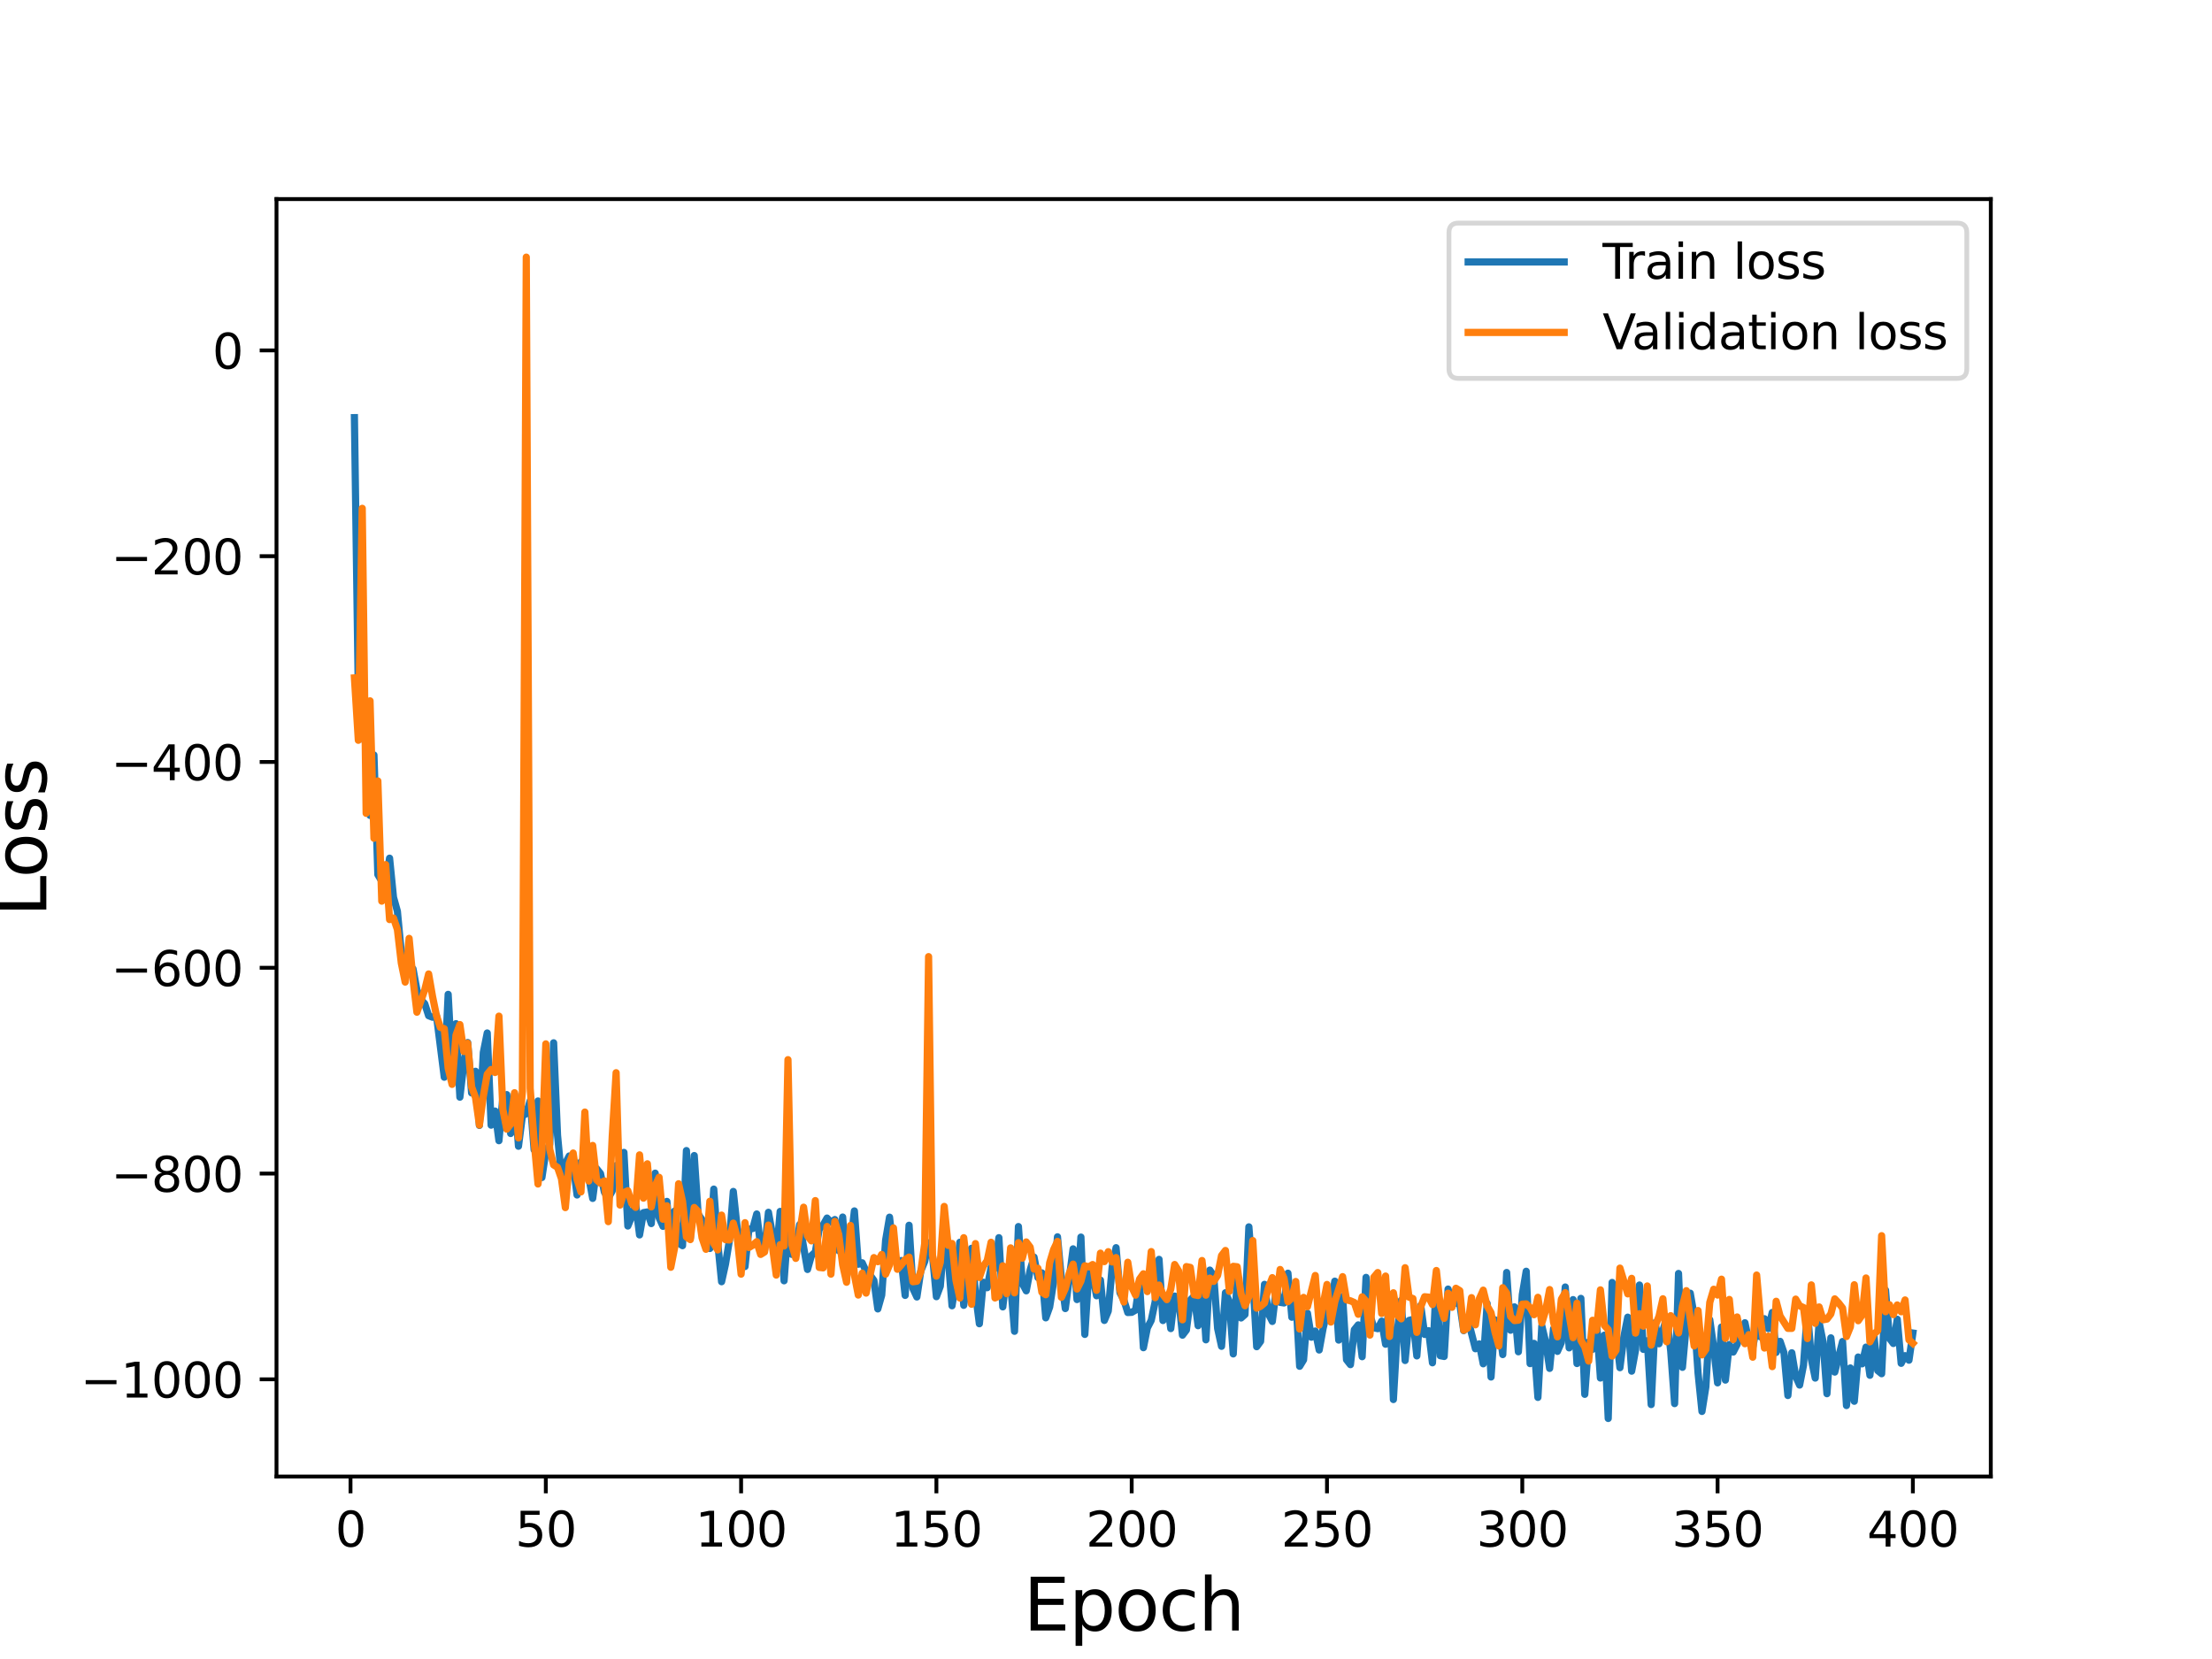 <?xml version="1.0" encoding="utf-8" standalone="no"?>
<!DOCTYPE svg PUBLIC "-//W3C//DTD SVG 1.1//EN"
  "http://www.w3.org/Graphics/SVG/1.1/DTD/svg11.dtd">
<svg height="345.6pt" version="1.1" viewBox="0 0 460.8 345.6" width="460.8pt" xmlns="http://www.w3.org/2000/svg" xmlns:xlink="http://www.w3.org/1999/xlink">
 <defs>
  <style type="text/css">*{stroke-linecap:butt;stroke-linejoin:round;}</style>
 </defs>
 <g id="figure_1">
  <g id="patch_1">
   <path d="M 0 345.6 
L 460.8 345.6 
L 460.8 0 
L 0 0 
z
" style="fill:#ffffff;"/>
  </g>
  <g id="axes_1">
   <g id="patch_2">
    <path d="M 57.6 307.584 
L 414.72 307.584 
L 414.72 41.472 
L 57.6 41.472 
z
" style="fill:#ffffff;"/>
   </g>
   <g id="matplotlib.axis_1">
    <g id="xtick_1">
     <g id="line2d_1">
      <defs>
       <path d="M 0 0 
L 0 3.5 
" id="md697976a7e" style="stroke:#000000;stroke-width:0.8;"/>
      </defs>
      <g>
       <use style="stroke:#000000;stroke-width:0.8;" x="73.019" xlink:href="#md697976a7e" y="307.584"/>
      </g>
     </g>
     <g id="text_1">
      <!-- 0 -->
      <g transform="translate(69.838 322.182)scale(0.1 -0.1)">
       <defs>
        <path d="M 2034 4250 
Q 1547 4250 1301 3770 
Q 1056 3291 1056 2328 
Q 1056 1369 1301 889 
Q 1547 409 2034 409 
Q 2525 409 2770 889 
Q 3016 1369 3016 2328 
Q 3016 3291 2770 3770 
Q 2525 4250 2034 4250 
z
M 2034 4750 
Q 2819 4750 3233 4129 
Q 3647 3509 3647 2328 
Q 3647 1150 3233 529 
Q 2819 -91 2034 -91 
Q 1250 -91 836 529 
Q 422 1150 422 2328 
Q 422 3509 836 4129 
Q 1250 4750 2034 4750 
z
" id="DejaVuSans-30" transform="scale(0.016)"/>
       </defs>
       <use xlink:href="#DejaVuSans-30"/>
      </g>
     </g>
    </g>
    <g id="xtick_2">
     <g id="line2d_2">
      <g>
       <use style="stroke:#000000;stroke-width:0.8;" x="113.703" xlink:href="#md697976a7e" y="307.584"/>
      </g>
     </g>
     <g id="text_2">
      <!-- 50 -->
      <g transform="translate(107.34 322.182)scale(0.1 -0.1)">
       <defs>
        <path d="M 691 4666 
L 3169 4666 
L 3169 4134 
L 1269 4134 
L 1269 2991 
Q 1406 3038 1543 3061 
Q 1681 3084 1819 3084 
Q 2600 3084 3056 2656 
Q 3513 2228 3513 1497 
Q 3513 744 3044 326 
Q 2575 -91 1722 -91 
Q 1428 -91 1123 -41 
Q 819 9 494 109 
L 494 744 
Q 775 591 1075 516 
Q 1375 441 1709 441 
Q 2250 441 2565 725 
Q 2881 1009 2881 1497 
Q 2881 1984 2565 2268 
Q 2250 2553 1709 2553 
Q 1456 2553 1204 2497 
Q 953 2441 691 2322 
L 691 4666 
z
" id="DejaVuSans-35" transform="scale(0.016)"/>
       </defs>
       <use xlink:href="#DejaVuSans-35"/>
       <use x="63.623" xlink:href="#DejaVuSans-30"/>
      </g>
     </g>
    </g>
    <g id="xtick_3">
     <g id="line2d_3">
      <g>
       <use style="stroke:#000000;stroke-width:0.8;" x="154.386" xlink:href="#md697976a7e" y="307.584"/>
      </g>
     </g>
     <g id="text_3">
      <!-- 100 -->
      <g transform="translate(144.842 322.182)scale(0.1 -0.1)">
       <defs>
        <path d="M 794 531 
L 1825 531 
L 1825 4091 
L 703 3866 
L 703 4441 
L 1819 4666 
L 2450 4666 
L 2450 531 
L 3481 531 
L 3481 0 
L 794 0 
L 794 531 
z
" id="DejaVuSans-31" transform="scale(0.016)"/>
       </defs>
       <use xlink:href="#DejaVuSans-31"/>
       <use x="63.623" xlink:href="#DejaVuSans-30"/>
       <use x="127.246" xlink:href="#DejaVuSans-30"/>
      </g>
     </g>
    </g>
    <g id="xtick_4">
     <g id="line2d_4">
      <g>
       <use style="stroke:#000000;stroke-width:0.8;" x="195.07" xlink:href="#md697976a7e" y="307.584"/>
      </g>
     </g>
     <g id="text_4">
      <!-- 150 -->
      <g transform="translate(185.526 322.182)scale(0.1 -0.1)">
       <use xlink:href="#DejaVuSans-31"/>
       <use x="63.623" xlink:href="#DejaVuSans-35"/>
       <use x="127.246" xlink:href="#DejaVuSans-30"/>
      </g>
     </g>
    </g>
    <g id="xtick_5">
     <g id="line2d_5">
      <g>
       <use style="stroke:#000000;stroke-width:0.8;" x="235.753" xlink:href="#md697976a7e" y="307.584"/>
      </g>
     </g>
     <g id="text_5">
      <!-- 200 -->
      <g transform="translate(226.209 322.182)scale(0.1 -0.1)">
       <defs>
        <path d="M 1228 531 
L 3431 531 
L 3431 0 
L 469 0 
L 469 531 
Q 828 903 1448 1529 
Q 2069 2156 2228 2338 
Q 2531 2678 2651 2914 
Q 2772 3150 2772 3378 
Q 2772 3750 2511 3984 
Q 2250 4219 1831 4219 
Q 1534 4219 1204 4116 
Q 875 4013 500 3803 
L 500 4441 
Q 881 4594 1212 4672 
Q 1544 4750 1819 4750 
Q 2544 4750 2975 4387 
Q 3406 4025 3406 3419 
Q 3406 3131 3298 2873 
Q 3191 2616 2906 2266 
Q 2828 2175 2409 1742 
Q 1991 1309 1228 531 
z
" id="DejaVuSans-32" transform="scale(0.016)"/>
       </defs>
       <use xlink:href="#DejaVuSans-32"/>
       <use x="63.623" xlink:href="#DejaVuSans-30"/>
       <use x="127.246" xlink:href="#DejaVuSans-30"/>
      </g>
     </g>
    </g>
    <g id="xtick_6">
     <g id="line2d_6">
      <g>
       <use style="stroke:#000000;stroke-width:0.8;" x="276.437" xlink:href="#md697976a7e" y="307.584"/>
      </g>
     </g>
     <g id="text_6">
      <!-- 250 -->
      <g transform="translate(266.893 322.182)scale(0.1 -0.1)">
       <use xlink:href="#DejaVuSans-32"/>
       <use x="63.623" xlink:href="#DejaVuSans-35"/>
       <use x="127.246" xlink:href="#DejaVuSans-30"/>
      </g>
     </g>
    </g>
    <g id="xtick_7">
     <g id="line2d_7">
      <g>
       <use style="stroke:#000000;stroke-width:0.8;" x="317.12" xlink:href="#md697976a7e" y="307.584"/>
      </g>
     </g>
     <g id="text_7">
      <!-- 300 -->
      <g transform="translate(307.576 322.182)scale(0.1 -0.1)">
       <defs>
        <path d="M 2597 2516 
Q 3050 2419 3304 2112 
Q 3559 1806 3559 1356 
Q 3559 666 3084 287 
Q 2609 -91 1734 -91 
Q 1441 -91 1130 -33 
Q 819 25 488 141 
L 488 750 
Q 750 597 1062 519 
Q 1375 441 1716 441 
Q 2309 441 2620 675 
Q 2931 909 2931 1356 
Q 2931 1769 2642 2001 
Q 2353 2234 1838 2234 
L 1294 2234 
L 1294 2753 
L 1863 2753 
Q 2328 2753 2575 2939 
Q 2822 3125 2822 3475 
Q 2822 3834 2567 4026 
Q 2313 4219 1838 4219 
Q 1578 4219 1281 4162 
Q 984 4106 628 3988 
L 628 4550 
Q 988 4650 1302 4700 
Q 1616 4750 1894 4750 
Q 2613 4750 3031 4423 
Q 3450 4097 3450 3541 
Q 3450 3153 3228 2886 
Q 3006 2619 2597 2516 
z
" id="DejaVuSans-33" transform="scale(0.016)"/>
       </defs>
       <use xlink:href="#DejaVuSans-33"/>
       <use x="63.623" xlink:href="#DejaVuSans-30"/>
       <use x="127.246" xlink:href="#DejaVuSans-30"/>
      </g>
     </g>
    </g>
    <g id="xtick_8">
     <g id="line2d_8">
      <g>
       <use style="stroke:#000000;stroke-width:0.8;" x="357.804" xlink:href="#md697976a7e" y="307.584"/>
      </g>
     </g>
     <g id="text_8">
      <!-- 350 -->
      <g transform="translate(348.26 322.182)scale(0.1 -0.1)">
       <use xlink:href="#DejaVuSans-33"/>
       <use x="63.623" xlink:href="#DejaVuSans-35"/>
       <use x="127.246" xlink:href="#DejaVuSans-30"/>
      </g>
     </g>
    </g>
    <g id="xtick_9">
     <g id="line2d_9">
      <g>
       <use style="stroke:#000000;stroke-width:0.8;" x="398.487" xlink:href="#md697976a7e" y="307.584"/>
      </g>
     </g>
     <g id="text_9">
      <!-- 400 -->
      <g transform="translate(388.944 322.182)scale(0.1 -0.1)">
       <defs>
        <path d="M 2419 4116 
L 825 1625 
L 2419 1625 
L 2419 4116 
z
M 2253 4666 
L 3047 4666 
L 3047 1625 
L 3713 1625 
L 3713 1100 
L 3047 1100 
L 3047 0 
L 2419 0 
L 2419 1100 
L 313 1100 
L 313 1709 
L 2253 4666 
z
" id="DejaVuSans-34" transform="scale(0.016)"/>
       </defs>
       <use xlink:href="#DejaVuSans-34"/>
       <use x="63.623" xlink:href="#DejaVuSans-30"/>
       <use x="127.246" xlink:href="#DejaVuSans-30"/>
      </g>
     </g>
    </g>
    <g id="text_10">
     <!-- Epoch -->
     <g transform="translate(213.194 339.66)scale(0.15 -0.15)">
      <defs>
       <path d="M 628 4666 
L 3578 4666 
L 3578 4134 
L 1259 4134 
L 1259 2753 
L 3481 2753 
L 3481 2222 
L 1259 2222 
L 1259 531 
L 3634 531 
L 3634 0 
L 628 0 
L 628 4666 
z
" id="DejaVuSans-45" transform="scale(0.016)"/>
       <path d="M 1159 525 
L 1159 -1331 
L 581 -1331 
L 581 3500 
L 1159 3500 
L 1159 2969 
Q 1341 3281 1617 3432 
Q 1894 3584 2278 3584 
Q 2916 3584 3314 3078 
Q 3713 2572 3713 1747 
Q 3713 922 3314 415 
Q 2916 -91 2278 -91 
Q 1894 -91 1617 61 
Q 1341 213 1159 525 
z
M 3116 1747 
Q 3116 2381 2855 2742 
Q 2594 3103 2138 3103 
Q 1681 3103 1420 2742 
Q 1159 2381 1159 1747 
Q 1159 1113 1420 752 
Q 1681 391 2138 391 
Q 2594 391 2855 752 
Q 3116 1113 3116 1747 
z
" id="DejaVuSans-70" transform="scale(0.016)"/>
       <path d="M 1959 3097 
Q 1497 3097 1228 2736 
Q 959 2375 959 1747 
Q 959 1119 1226 758 
Q 1494 397 1959 397 
Q 2419 397 2687 759 
Q 2956 1122 2956 1747 
Q 2956 2369 2687 2733 
Q 2419 3097 1959 3097 
z
M 1959 3584 
Q 2709 3584 3137 3096 
Q 3566 2609 3566 1747 
Q 3566 888 3137 398 
Q 2709 -91 1959 -91 
Q 1206 -91 779 398 
Q 353 888 353 1747 
Q 353 2609 779 3096 
Q 1206 3584 1959 3584 
z
" id="DejaVuSans-6f" transform="scale(0.016)"/>
       <path d="M 3122 3366 
L 3122 2828 
Q 2878 2963 2633 3030 
Q 2388 3097 2138 3097 
Q 1578 3097 1268 2742 
Q 959 2388 959 1747 
Q 959 1106 1268 751 
Q 1578 397 2138 397 
Q 2388 397 2633 464 
Q 2878 531 3122 666 
L 3122 134 
Q 2881 22 2623 -34 
Q 2366 -91 2075 -91 
Q 1284 -91 818 406 
Q 353 903 353 1747 
Q 353 2603 823 3093 
Q 1294 3584 2113 3584 
Q 2378 3584 2631 3529 
Q 2884 3475 3122 3366 
z
" id="DejaVuSans-63" transform="scale(0.016)"/>
       <path d="M 3513 2113 
L 3513 0 
L 2938 0 
L 2938 2094 
Q 2938 2591 2744 2837 
Q 2550 3084 2163 3084 
Q 1697 3084 1428 2787 
Q 1159 2491 1159 1978 
L 1159 0 
L 581 0 
L 581 4863 
L 1159 4863 
L 1159 2956 
Q 1366 3272 1645 3428 
Q 1925 3584 2291 3584 
Q 2894 3584 3203 3211 
Q 3513 2838 3513 2113 
z
" id="DejaVuSans-68" transform="scale(0.016)"/>
      </defs>
      <use xlink:href="#DejaVuSans-45"/>
      <use x="63.184" xlink:href="#DejaVuSans-70"/>
      <use x="126.66" xlink:href="#DejaVuSans-6f"/>
      <use x="187.842" xlink:href="#DejaVuSans-63"/>
      <use x="242.822" xlink:href="#DejaVuSans-68"/>
     </g>
    </g>
   </g>
   <g id="matplotlib.axis_2">
    <g id="ytick_1">
     <g id="line2d_10">
      <defs>
       <path d="M 0 0 
L -3.5 0 
" id="m65df822465" style="stroke:#000000;stroke-width:0.8;"/>
      </defs>
      <g>
       <use style="stroke:#000000;stroke-width:0.8;" x="57.6" xlink:href="#m65df822465" y="287.341"/>
      </g>
     </g>
     <g id="text_11">
      <!-- −1000 -->
      <g transform="translate(16.77 291.14)scale(0.1 -0.1)">
       <defs>
        <path d="M 678 2272 
L 4684 2272 
L 4684 1741 
L 678 1741 
L 678 2272 
z
" id="DejaVuSans-2212" transform="scale(0.016)"/>
       </defs>
       <use xlink:href="#DejaVuSans-2212"/>
       <use x="83.789" xlink:href="#DejaVuSans-31"/>
       <use x="147.412" xlink:href="#DejaVuSans-30"/>
       <use x="211.035" xlink:href="#DejaVuSans-30"/>
       <use x="274.658" xlink:href="#DejaVuSans-30"/>
      </g>
     </g>
    </g>
    <g id="ytick_2">
     <g id="line2d_11">
      <g>
       <use style="stroke:#000000;stroke-width:0.8;" x="57.6" xlink:href="#m65df822465" y="244.472"/>
      </g>
     </g>
     <g id="text_12">
      <!-- −800 -->
      <g transform="translate(23.133 248.271)scale(0.1 -0.1)">
       <defs>
        <path d="M 2034 2216 
Q 1584 2216 1326 1975 
Q 1069 1734 1069 1313 
Q 1069 891 1326 650 
Q 1584 409 2034 409 
Q 2484 409 2743 651 
Q 3003 894 3003 1313 
Q 3003 1734 2745 1975 
Q 2488 2216 2034 2216 
z
M 1403 2484 
Q 997 2584 770 2862 
Q 544 3141 544 3541 
Q 544 4100 942 4425 
Q 1341 4750 2034 4750 
Q 2731 4750 3128 4425 
Q 3525 4100 3525 3541 
Q 3525 3141 3298 2862 
Q 3072 2584 2669 2484 
Q 3125 2378 3379 2068 
Q 3634 1759 3634 1313 
Q 3634 634 3220 271 
Q 2806 -91 2034 -91 
Q 1263 -91 848 271 
Q 434 634 434 1313 
Q 434 1759 690 2068 
Q 947 2378 1403 2484 
z
M 1172 3481 
Q 1172 3119 1398 2916 
Q 1625 2713 2034 2713 
Q 2441 2713 2670 2916 
Q 2900 3119 2900 3481 
Q 2900 3844 2670 4047 
Q 2441 4250 2034 4250 
Q 1625 4250 1398 4047 
Q 1172 3844 1172 3481 
z
" id="DejaVuSans-38" transform="scale(0.016)"/>
       </defs>
       <use xlink:href="#DejaVuSans-2212"/>
       <use x="83.789" xlink:href="#DejaVuSans-38"/>
       <use x="147.412" xlink:href="#DejaVuSans-30"/>
       <use x="211.035" xlink:href="#DejaVuSans-30"/>
      </g>
     </g>
    </g>
    <g id="ytick_3">
     <g id="line2d_12">
      <g>
       <use style="stroke:#000000;stroke-width:0.8;" x="57.6" xlink:href="#m65df822465" y="201.602"/>
      </g>
     </g>
     <g id="text_13">
      <!-- −600 -->
      <g transform="translate(23.133 205.401)scale(0.1 -0.1)">
       <defs>
        <path d="M 2113 2584 
Q 1688 2584 1439 2293 
Q 1191 2003 1191 1497 
Q 1191 994 1439 701 
Q 1688 409 2113 409 
Q 2538 409 2786 701 
Q 3034 994 3034 1497 
Q 3034 2003 2786 2293 
Q 2538 2584 2113 2584 
z
M 3366 4563 
L 3366 3988 
Q 3128 4100 2886 4159 
Q 2644 4219 2406 4219 
Q 1781 4219 1451 3797 
Q 1122 3375 1075 2522 
Q 1259 2794 1537 2939 
Q 1816 3084 2150 3084 
Q 2853 3084 3261 2657 
Q 3669 2231 3669 1497 
Q 3669 778 3244 343 
Q 2819 -91 2113 -91 
Q 1303 -91 875 529 
Q 447 1150 447 2328 
Q 447 3434 972 4092 
Q 1497 4750 2381 4750 
Q 2619 4750 2861 4703 
Q 3103 4656 3366 4563 
z
" id="DejaVuSans-36" transform="scale(0.016)"/>
       </defs>
       <use xlink:href="#DejaVuSans-2212"/>
       <use x="83.789" xlink:href="#DejaVuSans-36"/>
       <use x="147.412" xlink:href="#DejaVuSans-30"/>
       <use x="211.035" xlink:href="#DejaVuSans-30"/>
      </g>
     </g>
    </g>
    <g id="ytick_4">
     <g id="line2d_13">
      <g>
       <use style="stroke:#000000;stroke-width:0.8;" x="57.6" xlink:href="#m65df822465" y="158.732"/>
      </g>
     </g>
     <g id="text_14">
      <!-- −400 -->
      <g transform="translate(23.133 162.532)scale(0.1 -0.1)">
       <use xlink:href="#DejaVuSans-2212"/>
       <use x="83.789" xlink:href="#DejaVuSans-34"/>
       <use x="147.412" xlink:href="#DejaVuSans-30"/>
       <use x="211.035" xlink:href="#DejaVuSans-30"/>
      </g>
     </g>
    </g>
    <g id="ytick_5">
     <g id="line2d_14">
      <g>
       <use style="stroke:#000000;stroke-width:0.8;" x="57.6" xlink:href="#m65df822465" y="115.863"/>
      </g>
     </g>
     <g id="text_15">
      <!-- −200 -->
      <g transform="translate(23.133 119.662)scale(0.1 -0.1)">
       <use xlink:href="#DejaVuSans-2212"/>
       <use x="83.789" xlink:href="#DejaVuSans-32"/>
       <use x="147.412" xlink:href="#DejaVuSans-30"/>
       <use x="211.035" xlink:href="#DejaVuSans-30"/>
      </g>
     </g>
    </g>
    <g id="ytick_6">
     <g id="line2d_15">
      <g>
       <use style="stroke:#000000;stroke-width:0.8;" x="57.6" xlink:href="#m65df822465" y="72.993"/>
      </g>
     </g>
     <g id="text_16">
      <!-- 0 -->
      <g transform="translate(44.237 76.793)scale(0.1 -0.1)">
       <use xlink:href="#DejaVuSans-30"/>
      </g>
     </g>
    </g>
    <g id="text_17">
     <!-- Loss -->
     <g transform="translate(9.651 190.979)rotate(-90)scale(0.15 -0.15)">
      <defs>
       <path d="M 628 4666 
L 1259 4666 
L 1259 531 
L 3531 531 
L 3531 0 
L 628 0 
L 628 4666 
z
" id="DejaVuSans-4c" transform="scale(0.016)"/>
       <path d="M 2834 3397 
L 2834 2853 
Q 2591 2978 2328 3040 
Q 2066 3103 1784 3103 
Q 1356 3103 1142 2972 
Q 928 2841 928 2578 
Q 928 2378 1081 2264 
Q 1234 2150 1697 2047 
L 1894 2003 
Q 2506 1872 2764 1633 
Q 3022 1394 3022 966 
Q 3022 478 2636 193 
Q 2250 -91 1575 -91 
Q 1294 -91 989 -36 
Q 684 19 347 128 
L 347 722 
Q 666 556 975 473 
Q 1284 391 1588 391 
Q 1994 391 2212 530 
Q 2431 669 2431 922 
Q 2431 1156 2273 1281 
Q 2116 1406 1581 1522 
L 1381 1569 
Q 847 1681 609 1914 
Q 372 2147 372 2553 
Q 372 3047 722 3315 
Q 1072 3584 1716 3584 
Q 2034 3584 2315 3537 
Q 2597 3491 2834 3397 
z
" id="DejaVuSans-73" transform="scale(0.016)"/>
      </defs>
      <use xlink:href="#DejaVuSans-4c"/>
      <use x="53.963" xlink:href="#DejaVuSans-6f"/>
      <use x="115.145" xlink:href="#DejaVuSans-73"/>
      <use x="167.244" xlink:href="#DejaVuSans-73"/>
     </g>
    </g>
   </g>
   <g id="line2d_16">
    <path clip-path="url(#pa6f38e7a0c)" d="M 73.833 87.003 
L 74.646 144.559 
L 75.46 152.637 
L 76.274 155.201 
L 77.087 169.868 
L 77.901 157.281 
L 78.715 182.199 
L 79.528 183.56 
L 80.342 184.098 
L 81.156 178.775 
L 81.969 186.914 
L 82.783 189.826 
L 83.597 198.471 
L 84.41 199.174 
L 85.224 201.062 
L 86.038 201.829 
L 86.851 206.217 
L 87.665 208.241 
L 88.479 209.085 
L 89.292 211.589 
L 90.106 211.912 
L 90.92 211.546 
L 92.547 224.403 
L 93.361 207.142 
L 94.174 222.341 
L 94.988 213.251 
L 95.802 228.562 
L 96.616 221.585 
L 97.429 217.176 
L 98.243 227.672 
L 99.057 223.167 
L 99.87 234.447 
L 100.684 219.255 
L 101.498 215.189 
L 102.311 234.394 
L 103.125 231.455 
L 103.939 237.629 
L 104.752 228.594 
L 105.566 228.027 
L 106.38 236.126 
L 107.193 227.995 
L 108.007 238.78 
L 108.821 232.478 
L 109.634 231.982 
L 110.448 229.292 
L 111.262 239.516 
L 112.075 229.355 
L 112.889 245.302 
L 113.703 239.928 
L 114.516 238.391 
L 115.33 217.238 
L 116.144 236.489 
L 116.957 245.127 
L 117.771 242.374 
L 118.585 240.812 
L 119.398 242.583 
L 120.212 248.936 
L 121.026 242.033 
L 121.839 244.839 
L 122.653 245.199 
L 123.467 249.65 
L 124.28 243.452 
L 125.094 244.473 
L 125.908 248.353 
L 126.721 249.597 
L 127.535 248.107 
L 128.349 242.798 
L 129.162 242.83 
L 129.976 240.067 
L 130.79 255.402 
L 131.603 253.432 
L 132.417 250.808 
L 133.231 257.255 
L 134.044 252.614 
L 134.858 252.471 
L 135.672 254.895 
L 136.485 244.391 
L 137.299 253.666 
L 138.113 255.467 
L 138.926 250.275 
L 139.74 259.283 
L 140.554 252.278 
L 141.367 258.955 
L 142.181 259.496 
L 142.995 239.685 
L 143.808 257.896 
L 144.622 240.724 
L 145.436 252.919 
L 146.249 254.114 
L 147.063 255.697 
L 147.877 260.084 
L 148.69 247.716 
L 149.504 258.757 
L 150.318 267.006 
L 151.131 263.349 
L 151.945 258.401 
L 152.759 248.201 
L 153.572 255.818 
L 154.386 258.516 
L 155.2 263.844 
L 156.013 256.081 
L 156.827 255.914 
L 157.641 252.893 
L 158.454 259.568 
L 159.268 260.396 
L 160.082 252.542 
L 161.709 261.612 
L 162.523 252.361 
L 163.336 266.811 
L 164.15 255.755 
L 164.964 261.312 
L 165.777 260.175 
L 166.591 255.095 
L 168.219 264.451 
L 169.032 261.576 
L 169.846 260.832 
L 170.66 256.058 
L 171.473 255.188 
L 172.287 253.745 
L 173.101 254.625 
L 173.914 254.055 
L 174.728 260.538 
L 175.542 253.534 
L 176.355 264.2 
L 177.169 259.434 
L 177.983 252.259 
L 178.796 263.363 
L 179.61 263.063 
L 180.424 264.849 
L 181.237 265.6 
L 182.051 266.739 
L 182.865 272.672 
L 183.678 269.793 
L 184.492 258.359 
L 185.306 253.561 
L 186.119 260.663 
L 186.933 262.928 
L 187.747 262.595 
L 188.56 269.856 
L 189.374 255.246 
L 190.188 268.435 
L 191.001 270.186 
L 191.815 264.779 
L 192.629 262.797 
L 193.442 258.894 
L 194.256 261.557 
L 195.07 270.123 
L 195.883 267.943 
L 196.697 257.804 
L 197.511 261.786 
L 198.324 272.015 
L 199.138 266.882 
L 199.952 258.781 
L 200.765 271.922 
L 201.579 266.535 
L 202.393 260.043 
L 203.206 269.435 
L 204.02 275.762 
L 204.834 267.112 
L 205.647 268.254 
L 206.461 264.02 
L 207.275 264.269 
L 208.088 257.832 
L 208.902 272.246 
L 209.716 265.307 
L 210.529 267.434 
L 211.343 277.335 
L 212.157 255.515 
L 212.97 267.351 
L 213.784 268.905 
L 214.598 264.594 
L 215.411 261.885 
L 216.225 266.149 
L 217.039 265.165 
L 217.852 274.531 
L 218.666 272.267 
L 219.48 267.049 
L 220.293 257.652 
L 221.107 266.438 
L 221.921 272.598 
L 223.548 260.16 
L 224.362 270.723 
L 225.175 257.707 
L 225.989 277.979 
L 226.803 265.164 
L 227.616 265.773 
L 228.43 269.931 
L 229.244 266.665 
L 230.057 275.067 
L 230.871 273.12 
L 231.685 263.947 
L 232.498 259.918 
L 233.312 269.31 
L 234.126 270.817 
L 234.939 273.423 
L 235.753 273.38 
L 236.567 272.914 
L 237.381 267.127 
L 238.194 280.75 
L 239.008 276.641 
L 239.822 275.062 
L 240.635 271.219 
L 241.449 262.35 
L 242.263 275.092 
L 243.076 270.521 
L 243.89 276.769 
L 244.704 270.002 
L 245.517 270.251 
L 246.331 278.14 
L 247.145 277.074 
L 247.958 270.83 
L 248.772 270.002 
L 249.586 276.168 
L 250.399 266.607 
L 251.213 279.108 
L 252.027 264.586 
L 252.84 265.78 
L 253.654 276.743 
L 254.468 280.464 
L 255.281 269.304 
L 256.095 271.147 
L 256.909 282.044 
L 257.722 266.142 
L 258.536 274.56 
L 259.35 273.84 
L 260.163 255.578 
L 260.977 266.264 
L 261.791 280.544 
L 262.604 279.426 
L 263.418 267.558 
L 264.232 273.681 
L 265.045 275.279 
L 265.859 268.563 
L 266.673 271.301 
L 267.486 271.431 
L 268.3 265.229 
L 269.114 274.403 
L 269.927 269.928 
L 270.741 284.623 
L 271.555 283.282 
L 272.368 273.555 
L 273.182 278.562 
L 273.996 277.281 
L 274.809 281.232 
L 275.623 276.733 
L 276.437 273.327 
L 277.25 271.844 
L 278.064 266.893 
L 278.878 279.164 
L 279.691 270.066 
L 280.505 283.251 
L 281.319 284.28 
L 282.132 277.011 
L 282.946 276.001 
L 283.76 282.624 
L 284.573 266.105 
L 285.387 273.922 
L 286.201 276.599 
L 287.014 276.788 
L 287.828 275.219 
L 288.642 280.026 
L 289.455 270.552 
L 290.269 291.545 
L 291.083 277.232 
L 291.896 270.906 
L 292.71 283.415 
L 293.524 275.069 
L 294.337 274.856 
L 295.151 282.459 
L 295.965 271.946 
L 296.778 277.99 
L 297.592 277.201 
L 298.406 283.896 
L 299.219 266.647 
L 300.033 282.418 
L 300.847 282.574 
L 301.66 268.541 
L 302.474 271.405 
L 303.288 271.475 
L 304.101 271.67 
L 304.915 277.197 
L 305.729 274.598 
L 307.356 280.965 
L 308.17 279.956 
L 308.984 284.103 
L 309.797 271.539 
L 310.611 286.859 
L 311.425 274.938 
L 312.238 276.044 
L 313.052 282.18 
L 313.866 265.08 
L 314.679 277.109 
L 315.493 272.247 
L 316.307 281.6 
L 317.12 269.72 
L 317.934 264.825 
L 318.748 284.065 
L 319.561 279.849 
L 320.375 291.104 
L 321.189 276.2 
L 322.002 279.619 
L 322.816 285.061 
L 323.63 276.791 
L 324.443 281.516 
L 325.257 279.667 
L 326.071 268.106 
L 326.884 280.787 
L 327.698 270.732 
L 328.512 284.047 
L 329.325 270.476 
L 330.139 290.462 
L 330.953 279.556 
L 331.766 281.084 
L 332.58 275.23 
L 333.394 287.067 
L 334.207 278.137 
L 335.021 295.488 
L 335.835 267.157 
L 336.648 277.796 
L 337.462 284.914 
L 338.276 278.456 
L 339.089 274.391 
L 339.903 285.638 
L 340.717 281.233 
L 341.53 267.694 
L 342.344 281.099 
L 343.158 279.299 
L 343.971 292.595 
L 344.785 275.542 
L 345.599 279.927 
L 347.226 274.406 
L 348.04 281.446 
L 348.853 292.398 
L 349.667 265.286 
L 350.481 284.841 
L 351.294 275.833 
L 352.108 269.392 
L 352.922 274.046 
L 353.735 286.031 
L 354.549 294.026 
L 355.363 288.9 
L 356.176 274.919 
L 356.99 280.678 
L 357.804 288.074 
L 358.617 276.439 
L 359.431 287.497 
L 360.245 280.086 
L 361.058 281.659 
L 361.872 280.069 
L 362.686 277.491 
L 363.499 275.552 
L 364.313 279.389 
L 365.127 280.752 
L 365.94 276.309 
L 366.754 278.492 
L 367.568 274.715 
L 368.381 276.771 
L 369.195 273.415 
L 370.009 281.735 
L 370.822 279.424 
L 371.636 281.819 
L 372.45 290.708 
L 373.263 281.809 
L 374.077 286.709 
L 374.891 288.537 
L 375.704 284.384 
L 376.518 273.057 
L 377.332 283.109 
L 378.146 287.08 
L 378.959 275.487 
L 379.773 279.507 
L 380.587 290.333 
L 381.4 278.697 
L 382.214 285.831 
L 383.841 279.458 
L 384.655 292.797 
L 385.469 284.971 
L 386.282 291.909 
L 387.096 282.689 
L 387.91 284.109 
L 388.723 280.63 
L 389.537 286.494 
L 390.351 278.053 
L 391.164 285.511 
L 391.978 286.172 
L 392.792 268.762 
L 393.605 278.786 
L 394.419 279.871 
L 395.233 274.824 
L 396.046 284.006 
L 396.86 282.411 
L 397.674 283.354 
L 398.487 277.698 
L 398.487 277.698 
" style="fill:none;stroke:#1f77b4;stroke-linecap:square;stroke-width:1.5;"/>
   </g>
   <g id="line2d_17">
    <path clip-path="url(#pa6f38e7a0c)" d="M 73.833 141.219 
L 74.646 154.213 
L 75.46 105.895 
L 76.274 169.428 
L 77.087 145.998 
L 77.901 174.624 
L 78.715 162.684 
L 79.528 187.726 
L 80.342 180.113 
L 81.156 191.566 
L 81.969 191.247 
L 82.783 193.623 
L 83.597 200.615 
L 84.41 204.589 
L 85.224 195.479 
L 86.038 204.052 
L 86.851 210.862 
L 88.479 206.212 
L 89.292 202.894 
L 90.106 207.582 
L 90.92 211.564 
L 91.733 214.022 
L 92.547 214.304 
L 93.361 222.54 
L 94.174 225.895 
L 94.988 215.639 
L 95.802 213.437 
L 96.616 219.045 
L 97.429 217.327 
L 98.243 226.397 
L 99.057 228.644 
L 99.87 234.375 
L 100.684 228.347 
L 101.498 223.795 
L 102.311 222.798 
L 103.125 223.421 
L 103.939 211.681 
L 104.752 231.1 
L 105.566 235.226 
L 106.38 234.184 
L 107.193 227.632 
L 108.007 237.049 
L 108.821 227.356 
L 109.634 53.568 
L 110.448 226.719 
L 111.262 237.64 
L 112.075 246.652 
L 112.889 240.048 
L 113.703 217.461 
L 114.516 239.396 
L 115.33 242.669 
L 116.144 243.188 
L 116.957 245.532 
L 117.771 251.567 
L 118.585 242.356 
L 119.398 240.194 
L 120.212 245.652 
L 121.026 248.3 
L 121.839 231.66 
L 122.653 246.034 
L 123.467 238.618 
L 124.28 245.79 
L 125.094 246.496 
L 125.908 246.003 
L 126.721 254.493 
L 127.535 236.796 
L 128.349 223.465 
L 129.162 251.037 
L 129.976 248.447 
L 130.79 248.055 
L 131.603 250.707 
L 132.417 251.514 
L 133.231 240.581 
L 134.044 249.599 
L 134.858 242.44 
L 135.672 251.411 
L 136.485 247.02 
L 137.299 245.252 
L 138.113 253.984 
L 138.926 251.197 
L 139.74 263.996 
L 140.554 259.838 
L 141.367 246.597 
L 142.181 250.266 
L 142.995 257.674 
L 143.808 258.234 
L 144.622 251.543 
L 145.436 252.379 
L 146.249 257.849 
L 147.063 260.251 
L 147.877 250.246 
L 148.69 259.039 
L 149.504 260.379 
L 150.318 253.127 
L 151.131 258.246 
L 151.945 258.308 
L 152.759 254.8 
L 153.572 257.788 
L 154.386 265.429 
L 155.2 254.705 
L 156.013 259.882 
L 156.827 259.392 
L 157.641 258.662 
L 158.454 261.32 
L 159.268 260.817 
L 160.082 255.207 
L 160.895 259.549 
L 161.709 265.623 
L 162.523 259.284 
L 163.336 259.557 
L 164.15 220.75 
L 164.964 259.286 
L 165.777 262.146 
L 167.405 251.484 
L 168.219 257.456 
L 169.032 258.497 
L 169.846 250.106 
L 170.66 264.027 
L 171.473 264.121 
L 172.287 255.506 
L 173.101 265.427 
L 173.914 254.46 
L 174.728 257.193 
L 175.542 263.495 
L 176.355 267.115 
L 177.169 255.282 
L 177.983 265.576 
L 178.796 269.781 
L 179.61 265.224 
L 180.424 269.377 
L 182.051 261.98 
L 182.865 262.83 
L 183.678 261.322 
L 184.492 265.433 
L 185.306 263.504 
L 186.119 255.8 
L 186.933 264.414 
L 187.747 263.512 
L 188.56 262.406 
L 189.374 261.875 
L 190.188 267.01 
L 191.001 266.899 
L 191.815 264.931 
L 192.629 259.095 
L 193.442 199.284 
L 194.256 261.477 
L 195.07 265.828 
L 195.883 262.974 
L 196.697 251.32 
L 197.511 259.425 
L 198.324 259.037 
L 199.138 266.695 
L 199.952 270.4 
L 200.765 257.837 
L 202.393 271.701 
L 203.206 259.062 
L 204.02 266.129 
L 204.834 263.766 
L 205.647 262.622 
L 206.461 258.787 
L 207.275 270.387 
L 208.088 269.975 
L 208.902 263.686 
L 209.716 269.501 
L 210.529 259.958 
L 211.343 269.323 
L 212.157 258.876 
L 212.97 262.104 
L 213.784 258.718 
L 214.598 259.807 
L 215.411 264.392 
L 216.225 264.211 
L 217.039 269.191 
L 217.852 269.713 
L 218.666 263.053 
L 219.48 260.327 
L 220.293 258.61 
L 221.107 270.249 
L 221.921 268.408 
L 222.734 265.274 
L 223.548 263.344 
L 224.362 268.526 
L 225.175 266.888 
L 225.989 263.684 
L 226.803 263.917 
L 227.616 263.424 
L 228.43 268.793 
L 229.244 261.052 
L 230.057 262.814 
L 230.871 260.748 
L 231.685 262.893 
L 232.498 261.982 
L 233.312 268.681 
L 234.126 271.243 
L 234.939 262.948 
L 235.753 268.093 
L 236.567 269.801 
L 237.381 266.476 
L 238.194 265.351 
L 239.008 269.059 
L 239.822 260.725 
L 240.635 270.328 
L 241.449 267.701 
L 242.263 269.703 
L 243.076 270.734 
L 243.89 268.576 
L 244.704 263.42 
L 245.517 264.738 
L 246.331 274.939 
L 247.145 263.857 
L 247.958 264.022 
L 248.772 269.718 
L 249.586 269.875 
L 250.399 262.591 
L 251.213 269.804 
L 252.027 266.253 
L 252.84 266.932 
L 253.654 265.684 
L 254.468 261.562 
L 255.281 260.496 
L 256.095 269.015 
L 256.909 263.799 
L 257.722 263.891 
L 258.536 269.577 
L 259.35 272.003 
L 260.163 270.118 
L 260.977 258.433 
L 261.791 272.518 
L 262.604 272.124 
L 263.418 271.431 
L 264.232 268.307 
L 265.045 266.156 
L 265.859 271.201 
L 266.673 264.457 
L 267.486 266.288 
L 268.3 271.157 
L 269.114 270.406 
L 269.927 266.958 
L 270.741 276.853 
L 271.555 270.272 
L 272.368 272.204 
L 273.996 265.706 
L 274.809 276.037 
L 276.437 267.577 
L 277.25 275.41 
L 278.064 271.189 
L 279.691 265.951 
L 280.505 270.789 
L 281.319 270.979 
L 282.132 271.338 
L 282.946 273.787 
L 283.76 270.15 
L 284.573 271.047 
L 285.387 278.122 
L 286.201 266.062 
L 287.014 265.094 
L 287.828 273.619 
L 288.642 265.827 
L 289.455 278.417 
L 290.269 269.309 
L 291.083 273.94 
L 291.896 274.739 
L 292.71 264.087 
L 293.524 270.221 
L 294.337 270.513 
L 295.151 277.558 
L 295.965 272.228 
L 296.778 270.136 
L 297.592 270.211 
L 298.406 271.763 
L 299.219 264.671 
L 300.033 271.985 
L 300.847 274.633 
L 301.66 269.403 
L 302.474 272.339 
L 303.288 268.367 
L 304.101 268.868 
L 304.915 277.123 
L 305.729 276.64 
L 306.543 270.321 
L 307.356 275.981 
L 308.17 270.559 
L 308.984 268.763 
L 309.797 272.046 
L 310.611 273.459 
L 311.425 277.454 
L 312.238 280.383 
L 313.052 268.25 
L 313.866 269.403 
L 314.679 274.223 
L 315.493 275.098 
L 316.307 275.01 
L 317.12 271.683 
L 317.934 271.635 
L 318.748 272.372 
L 319.561 273.881 
L 320.375 270.251 
L 321.189 275.602 
L 322.002 272.915 
L 322.816 268.64 
L 323.63 275.446 
L 324.443 278.491 
L 325.257 270.65 
L 326.071 269.281 
L 327.698 278.659 
L 328.512 271.488 
L 329.325 279.204 
L 330.139 280.598 
L 330.953 283.532 
L 331.766 275.034 
L 332.58 277.119 
L 333.394 268.7 
L 334.207 276.086 
L 335.021 276.979 
L 335.835 282.487 
L 336.648 281.29 
L 337.462 264.17 
L 339.089 269.535 
L 339.903 266.3 
L 340.717 277.708 
L 341.53 273.671 
L 342.344 276.269 
L 343.158 267.892 
L 343.971 280.202 
L 344.785 276.273 
L 345.599 274.207 
L 346.412 270.559 
L 347.226 279.518 
L 348.04 274.079 
L 348.853 275.015 
L 349.667 277.679 
L 350.481 272.145 
L 351.294 268.87 
L 352.922 280.383 
L 353.735 273.011 
L 354.549 282.248 
L 355.363 281.092 
L 356.176 271.321 
L 356.99 268.57 
L 357.804 269.785 
L 358.617 266.478 
L 359.431 278.806 
L 360.245 270.7 
L 361.058 279.05 
L 361.872 274.347 
L 362.686 278.317 
L 363.499 279.923 
L 364.313 278.032 
L 365.127 282.731 
L 365.94 265.615 
L 366.754 274.9 
L 367.568 280.822 
L 368.381 278.336 
L 369.195 284.691 
L 370.009 271.078 
L 370.822 274.152 
L 372.45 276.722 
L 373.263 276.729 
L 374.077 270.631 
L 374.891 272.025 
L 375.704 272.386 
L 376.518 278.845 
L 377.332 267.668 
L 378.146 275.681 
L 378.959 272.26 
L 379.773 274.938 
L 380.587 274.79 
L 381.4 273.724 
L 382.214 270.58 
L 383.028 271.438 
L 383.841 272.494 
L 384.655 278.427 
L 385.469 276.407 
L 386.282 267.636 
L 387.096 275.134 
L 387.91 273.964 
L 388.723 266.226 
L 389.537 279.527 
L 390.351 277.939 
L 391.164 277.191 
L 391.978 257.415 
L 392.792 273.257 
L 393.605 271.793 
L 394.419 273.861 
L 395.233 271.845 
L 396.046 273.26 
L 396.86 270.804 
L 397.674 279.113 
L 398.487 279.839 
L 398.487 279.839 
" style="fill:none;stroke:#ff7f0e;stroke-linecap:square;stroke-width:1.5;"/>
   </g>
   <g id="patch_3">
    <path d="M 57.6 307.584 
L 57.6 41.472 
" style="fill:none;stroke:#000000;stroke-linecap:square;stroke-linejoin:miter;stroke-width:0.8;"/>
   </g>
   <g id="patch_4">
    <path d="M 414.72 307.584 
L 414.72 41.472 
" style="fill:none;stroke:#000000;stroke-linecap:square;stroke-linejoin:miter;stroke-width:0.8;"/>
   </g>
   <g id="patch_5">
    <path d="M 57.6 307.584 
L 414.72 307.584 
" style="fill:none;stroke:#000000;stroke-linecap:square;stroke-linejoin:miter;stroke-width:0.8;"/>
   </g>
   <g id="patch_6">
    <path d="M 57.6 41.472 
L 414.72 41.472 
" style="fill:none;stroke:#000000;stroke-linecap:square;stroke-linejoin:miter;stroke-width:0.8;"/>
   </g>
   <g id="legend_1">
    <g id="patch_7">
     <path d="M 303.845 78.828 
L 407.72 78.828 
Q 409.72 78.828 409.72 76.828 
L 409.72 48.472 
Q 409.72 46.472 407.72 46.472 
L 303.845 46.472 
Q 301.845 46.472 301.845 48.472 
L 301.845 76.828 
Q 301.845 78.828 303.845 78.828 
z
" style="fill:#ffffff;opacity:0.8;stroke:#cccccc;stroke-linejoin:miter;"/>
    </g>
    <g id="line2d_18">
     <path d="M 305.845 54.57 
L 325.845 54.57 
" style="fill:none;stroke:#1f77b4;stroke-linecap:square;stroke-width:1.5;"/>
    </g>
    <g id="line2d_19"/>
    <g id="text_18">
     <!-- Train loss -->
     <g transform="translate(333.845 58.07)scale(0.1 -0.1)">
      <defs>
       <path d="M -19 4666 
L 3928 4666 
L 3928 4134 
L 2272 4134 
L 2272 0 
L 1638 0 
L 1638 4134 
L -19 4134 
L -19 4666 
z
" id="DejaVuSans-54" transform="scale(0.016)"/>
       <path d="M 2631 2963 
Q 2534 3019 2420 3045 
Q 2306 3072 2169 3072 
Q 1681 3072 1420 2755 
Q 1159 2438 1159 1844 
L 1159 0 
L 581 0 
L 581 3500 
L 1159 3500 
L 1159 2956 
Q 1341 3275 1631 3429 
Q 1922 3584 2338 3584 
Q 2397 3584 2469 3576 
Q 2541 3569 2628 3553 
L 2631 2963 
z
" id="DejaVuSans-72" transform="scale(0.016)"/>
       <path d="M 2194 1759 
Q 1497 1759 1228 1600 
Q 959 1441 959 1056 
Q 959 750 1161 570 
Q 1363 391 1709 391 
Q 2188 391 2477 730 
Q 2766 1069 2766 1631 
L 2766 1759 
L 2194 1759 
z
M 3341 1997 
L 3341 0 
L 2766 0 
L 2766 531 
Q 2569 213 2275 61 
Q 1981 -91 1556 -91 
Q 1019 -91 701 211 
Q 384 513 384 1019 
Q 384 1609 779 1909 
Q 1175 2209 1959 2209 
L 2766 2209 
L 2766 2266 
Q 2766 2663 2505 2880 
Q 2244 3097 1772 3097 
Q 1472 3097 1187 3025 
Q 903 2953 641 2809 
L 641 3341 
Q 956 3463 1253 3523 
Q 1550 3584 1831 3584 
Q 2591 3584 2966 3190 
Q 3341 2797 3341 1997 
z
" id="DejaVuSans-61" transform="scale(0.016)"/>
       <path d="M 603 3500 
L 1178 3500 
L 1178 0 
L 603 0 
L 603 3500 
z
M 603 4863 
L 1178 4863 
L 1178 4134 
L 603 4134 
L 603 4863 
z
" id="DejaVuSans-69" transform="scale(0.016)"/>
       <path d="M 3513 2113 
L 3513 0 
L 2938 0 
L 2938 2094 
Q 2938 2591 2744 2837 
Q 2550 3084 2163 3084 
Q 1697 3084 1428 2787 
Q 1159 2491 1159 1978 
L 1159 0 
L 581 0 
L 581 3500 
L 1159 3500 
L 1159 2956 
Q 1366 3272 1645 3428 
Q 1925 3584 2291 3584 
Q 2894 3584 3203 3211 
Q 3513 2838 3513 2113 
z
" id="DejaVuSans-6e" transform="scale(0.016)"/>
       <path id="DejaVuSans-20" transform="scale(0.016)"/>
       <path d="M 603 4863 
L 1178 4863 
L 1178 0 
L 603 0 
L 603 4863 
z
" id="DejaVuSans-6c" transform="scale(0.016)"/>
      </defs>
      <use xlink:href="#DejaVuSans-54"/>
      <use x="46.334" xlink:href="#DejaVuSans-72"/>
      <use x="87.447" xlink:href="#DejaVuSans-61"/>
      <use x="148.727" xlink:href="#DejaVuSans-69"/>
      <use x="176.51" xlink:href="#DejaVuSans-6e"/>
      <use x="239.889" xlink:href="#DejaVuSans-20"/>
      <use x="271.676" xlink:href="#DejaVuSans-6c"/>
      <use x="299.459" xlink:href="#DejaVuSans-6f"/>
      <use x="360.641" xlink:href="#DejaVuSans-73"/>
      <use x="412.74" xlink:href="#DejaVuSans-73"/>
     </g>
    </g>
    <g id="line2d_20">
     <path d="M 305.845 69.249 
L 325.845 69.249 
" style="fill:none;stroke:#ff7f0e;stroke-linecap:square;stroke-width:1.5;"/>
    </g>
    <g id="line2d_21"/>
    <g id="text_19">
     <!-- Validation loss -->
     <g transform="translate(333.845 72.749)scale(0.1 -0.1)">
      <defs>
       <path d="M 1831 0 
L 50 4666 
L 709 4666 
L 2188 738 
L 3669 4666 
L 4325 4666 
L 2547 0 
L 1831 0 
z
" id="DejaVuSans-56" transform="scale(0.016)"/>
       <path d="M 2906 2969 
L 2906 4863 
L 3481 4863 
L 3481 0 
L 2906 0 
L 2906 525 
Q 2725 213 2448 61 
Q 2172 -91 1784 -91 
Q 1150 -91 751 415 
Q 353 922 353 1747 
Q 353 2572 751 3078 
Q 1150 3584 1784 3584 
Q 2172 3584 2448 3432 
Q 2725 3281 2906 2969 
z
M 947 1747 
Q 947 1113 1208 752 
Q 1469 391 1925 391 
Q 2381 391 2643 752 
Q 2906 1113 2906 1747 
Q 2906 2381 2643 2742 
Q 2381 3103 1925 3103 
Q 1469 3103 1208 2742 
Q 947 2381 947 1747 
z
" id="DejaVuSans-64" transform="scale(0.016)"/>
       <path d="M 1172 4494 
L 1172 3500 
L 2356 3500 
L 2356 3053 
L 1172 3053 
L 1172 1153 
Q 1172 725 1289 603 
Q 1406 481 1766 481 
L 2356 481 
L 2356 0 
L 1766 0 
Q 1100 0 847 248 
Q 594 497 594 1153 
L 594 3053 
L 172 3053 
L 172 3500 
L 594 3500 
L 594 4494 
L 1172 4494 
z
" id="DejaVuSans-74" transform="scale(0.016)"/>
      </defs>
      <use xlink:href="#DejaVuSans-56"/>
      <use x="60.658" xlink:href="#DejaVuSans-61"/>
      <use x="121.938" xlink:href="#DejaVuSans-6c"/>
      <use x="149.721" xlink:href="#DejaVuSans-69"/>
      <use x="177.504" xlink:href="#DejaVuSans-64"/>
      <use x="240.98" xlink:href="#DejaVuSans-61"/>
      <use x="302.26" xlink:href="#DejaVuSans-74"/>
      <use x="341.469" xlink:href="#DejaVuSans-69"/>
      <use x="369.252" xlink:href="#DejaVuSans-6f"/>
      <use x="430.434" xlink:href="#DejaVuSans-6e"/>
      <use x="493.812" xlink:href="#DejaVuSans-20"/>
      <use x="525.6" xlink:href="#DejaVuSans-6c"/>
      <use x="553.383" xlink:href="#DejaVuSans-6f"/>
      <use x="614.564" xlink:href="#DejaVuSans-73"/>
      <use x="666.664" xlink:href="#DejaVuSans-73"/>
     </g>
    </g>
   </g>
  </g>
 </g>
 <defs>
  <clipPath id="pa6f38e7a0c">
   <rect height="266.112" width="357.12" x="57.6" y="41.472"/>
  </clipPath>
 </defs>
</svg>
